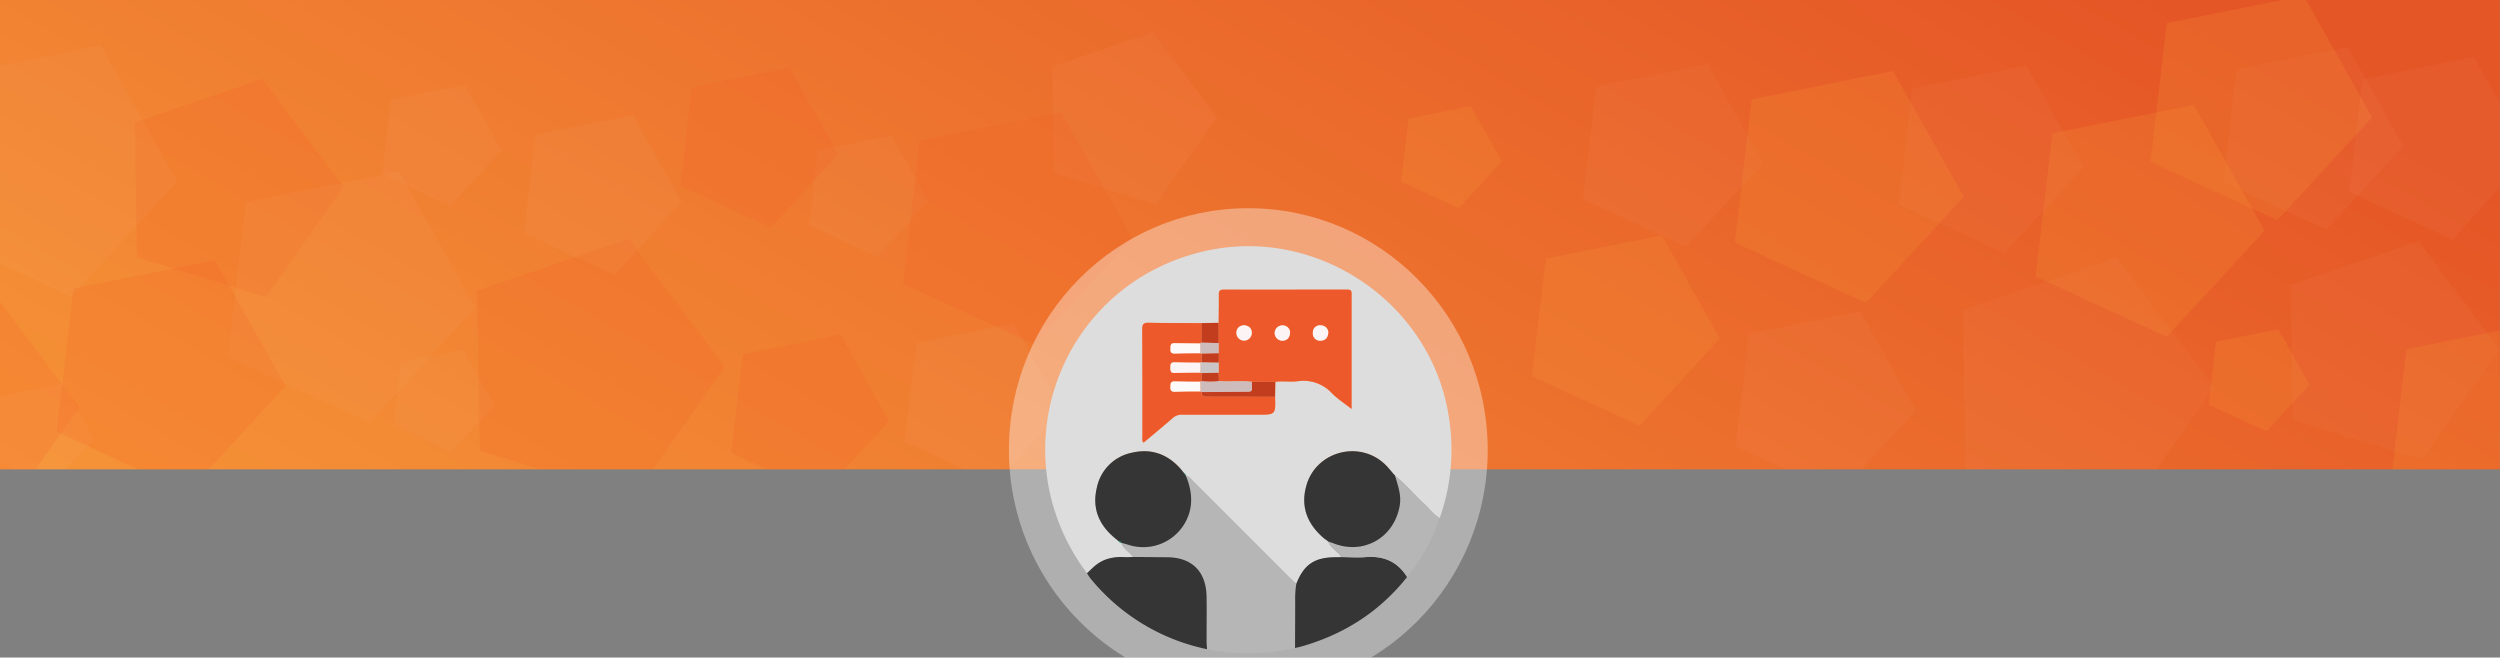 <svg id="Layer_1" data-name="Layer 1" xmlns="http://www.w3.org/2000/svg" xmlns:xlink="http://www.w3.org/1999/xlink" viewBox="0 0 1022.76 269"><rect x="0" y="0" width="1022.76" height="269" fill="#808080" stroke="none"/><defs><clipPath id="clip-path"><rect x="-0.31" width="1023" height="269" fill="none"/></clipPath><clipPath id="clip-path-2"><rect x="-0.31" y="-6" width="1023" height="275" fill="none"/></clipPath><clipPath id="clip-path-3"><rect x="-31.3" y="-2" width="1131.96" height="194" fill="none"/></clipPath><linearGradient id="linear-gradient" x1="718.18" y1="-222.83" x2="351.19" y2="412.83" gradientUnits="userSpaceOnUse"><stop offset="0.15" stop-color="#e55626"/><stop offset="0.99" stop-color="#f69437"/></linearGradient></defs><title>hangout</title><g clip-path="url(#clip-path)"><g clip-path="url(#clip-path-2)"><g clip-path="url(#clip-path-3)"><rect x="-31.3" y="-2" width="1131.96" height="194" fill="url(#linear-gradient)"/><polygon points="865.87 105.38 803.03 126.9 804.09 193.32 867.58 212.84 905.76 158.49 865.87 105.38" fill="#fff" opacity="0.03"/><polygon points="471.68 13.13 430.47 27.25 431.16 70.81 472.8 83.61 497.84 47.96 471.68 13.13" fill="#fff" opacity="0.03"/><polygon points="989.39 98.66 937.14 116.56 938.02 171.78 990.81 188.01 1022.55 142.82 989.39 98.66" fill="#fff" opacity="0.03"/><polygon points="107.39 32.19 55.14 50.09 56.02 105.31 108.81 121.54 140.55 76.35 107.39 32.19" fill="#f15a29" opacity="0.17"/><polygon points="-0.76 122.47 -53 140.37 -52.12 195.59 0.67 211.82 32.41 166.63 -0.76 122.47" fill="#f15a29" opacity="0.17"/><polygon points="257.2 97.67 195.23 118.9 196.27 184.4 258.88 203.65 296.54 150.05 257.2 97.67" fill="#f15a29" opacity="0.17"/><polygon points="334.55 61.52 330.98 92.09 358.95 104.94 379.81 82.31 364.73 55.47 334.55 61.52" fill="#fff" opacity="0.03"/><polygon points="159.94 40.69 156.36 71.26 184.33 84.1 205.19 61.47 190.12 34.64 159.94 40.69" fill="#fff" opacity="0.03"/><polygon points="782.2 36.19 776.66 83.56 820 103.47 852.33 68.4 828.97 26.82 782.2 36.19" fill="#fff" opacity="0.03"/><polygon points="163.99 148.21 160.97 174.03 184.59 184.88 202.21 165.77 189.48 143.11 163.99 148.21" fill="#fff" opacity="0.03"/><polygon points="0.29 162.1 -2.73 187.92 20.89 198.77 38.51 179.66 25.78 157 0.29 162.1" fill="#fff" opacity="0.03"/><polygon points="576.22 48.51 573.2 74.33 596.82 85.18 614.44 66.06 601.71 43.4 576.22 48.51" fill="#f69437" opacity="0.21"/><polygon points="632.38 105.79 626.75 153.91 670.77 174.13 703.61 138.51 679.88 96.27 632.38 105.79" fill="#f69437" opacity="0.21"/><polygon points="906.6 139.78 903.58 165.6 927.2 176.45 944.82 157.34 932.09 134.67 906.6 139.78" fill="#f69437" opacity="0.21"/><polygon points="966.5 32.4 961.11 78.53 1003.31 97.91 1034.79 63.76 1012.04 23.27 966.5 32.4" fill="#fff" opacity="0.03"/><polygon points="652.99 35.37 647.6 81.5 689.8 100.89 721.28 66.74 698.53 26.25 652.99 35.37" fill="#fff" opacity="0.03"/><polygon points="715.5 136.57 710.1 182.7 752.3 202.08 783.78 167.94 761.03 127.45 715.5 136.57" fill="#fff" opacity="0.03"/><polygon points="914.91 28.43 909.52 74.56 951.72 93.94 983.2 59.79 960.45 19.31 914.91 28.43" fill="#fff" opacity="0.03"/><polygon points="839.63 54.54 832.78 113.16 886.4 137.79 926.4 94.4 897.49 42.95 839.63 54.54" fill="#f69437" opacity="0.21"/><polygon points="376.31 57.52 369.45 116.13 423.08 140.76 463.08 97.38 434.17 45.93 376.31 57.52" fill="#f15a29" opacity="0.17"/><polygon points="30.06 118.04 23.2 176.65 76.83 201.28 116.83 157.9 87.92 106.45 30.06 118.04" fill="#f15a29" opacity="0.17"/><polygon points="984.48 142.84 977.63 201.46 1031.25 226.09 1071.25 182.7 1042.34 131.25 984.48 142.84" fill="#f69437" opacity="0.21"/><polygon points="716.61 40.65 709.75 99.27 763.38 123.9 803.38 80.51 774.47 29.06 716.61 40.65" fill="#f69437" opacity="0.21"/><polygon points="886.42 9.47 879.79 66.22 931.7 90.06 970.42 48.06 942.44 -1.75 886.42 9.47" fill="#f69437" opacity="0.21"/><polygon points="303.88 144.83 299.16 185.24 336.13 202.22 363.71 172.31 343.78 136.83 303.88 144.83" fill="#f15a29" opacity="0.17"/><polygon points="283.05 35.69 278.32 76.11 315.3 93.09 342.87 63.17 322.94 27.7 283.05 35.69" fill="#f15a29" opacity="0.17"/><polygon points="219.06 55.04 214.33 95.45 251.3 112.43 278.88 82.52 258.95 47.05 219.06 55.04" fill="#fff" opacity="0.03"/><polygon points="374.82 140.36 370.09 180.77 407.07 197.76 434.64 167.84 414.71 132.37 374.82 140.36" fill="#fff" opacity="0.03"/><polygon points="100.59 82.68 93.16 146.16 151.25 172.85 194.58 125.85 163.27 70.12 100.59 82.68" fill="#fff" opacity="0.03"/><polygon points="-21.44 31.09 -28.87 94.58 29.22 121.26 72.55 74.26 41.23 18.53 -21.44 31.09" fill="#fff" opacity="0.03"/></g></g><ellipse cx="510.69" cy="184.09" rx="97.94" ry="98.91" fill="#fff" opacity="0.37"/><path d="M444.71,234.55C408,185.49,433.24,116.32,492.92,102.72c45.29-10.32,91.45,20.33,99.5,66A83.8,83.8,0,0,1,589,211.93c-2.67-1.58-4.44-4.13-6.67-6.18-4-3.61-7.3-7.86-11.6-11.12h.07l-.6-.62c-1.25-1.41-2.38-2.94-3.75-4.21-10.55-9.77-28-5.05-31.94,8.74-2.56,8.83.39,16,7.26,21.81l1,.69h0l.6.51,0,0c1.07,2.75,3.89,4,5.41,6.38-.81,0-1.61.07-2.42.07-8.6.06-12.87,3-16,10.87-.86-.78-1.75-1.53-2.57-2.35q-19.85-19.84-39.69-39.68c-.87-.87-1.56-2-2.94-2.22v0a1.24,1.24,0,0,0-.76-1.07c-.5-.62-1-1.28-1.52-1.88-5.31-5.91-11.94-8.21-19.63-6.44a18.3,18.3,0,0,0-14.47,14.33c-2.15,8.91,1.21,15.94,8.32,21.38l.61.6,0,0a1.15,1.15,0,0,0,1.08.58h0c.78,2.6,3.38,3.7,4.78,5.8-1.16,0-2.32.15-3.47.09-4.43-.22-8.54.6-12,3.53C446.87,232.45,445.81,233.53,444.71,234.55Zm46.83-102.39c-7.18,0-14.36,0-21.53-.14-2.12-.05-2.69.54-2.68,2.67.1,14.8.05,29.61.07,44.42,0,.57-.27,1.24.49,1.94,3.95-3.32,7.94-6.61,11.84-10a5.42,5.42,0,0,1,3.87-1.43c10.32.06,20.64,0,31,0,7.3,0,7.3,0,7.07-7.34l.13-6c3-.51,6.1.11,9.11-.28a15.76,15.76,0,0,1,14,4.89c2.29,2.29,5.07,4.09,8.06,6.45,0-16.18,0-31.67,0-47.17,0-1.62-.84-1.66-2-1.66-16.77,0-33.54,0-50.31,0-1.8,0-2,.72-2,2.23.05,3.77,0,7.53-.06,11.3Z" fill="#ddd"/><path d="M485.13,194.58c1.38.22,2.07,1.35,2.94,2.22q19.86,19.83,39.69,39.68c.82.82,1.71,1.57,2.57,2.35a38.48,38.48,0,0,0-.46,6.95c0,6.44,0,12.89-.06,19.33a87.13,87.13,0,0,1-36,.51c-.06-1.16-.18-2.32-.18-3.49,0-6,.07-12,0-18-.18-10.37-6-16.08-16.37-16.12-4.58,0-9.15-.07-13.73-.11-1.4-2.1-4-3.2-4.78-5.8.94.26,1.89.5,2.82.8a19.67,19.67,0,0,0,24.84-12.57C488.16,204.86,487.21,199.68,485.13,194.58Z" fill="#b7b6b6"/><path d="M463.51,227.86c4.58,0,9.15.09,13.73.11,10.33,0,16.19,5.75,16.37,16.12.1,6,0,12,0,18,0,1.17.12,2.33.18,3.49a83.22,83.22,0,0,1-47.61-28.86c-.56-.68-1-1.47-1.5-2.21,1.1-1,2.16-2.1,3.31-3.07,3.48-2.93,7.59-3.75,12-3.53C461.19,228,462.35,227.89,463.51,227.86Z" fill="#353535"/><path d="M529.81,265.11c0-6.44.07-12.89.06-19.33a38.48,38.48,0,0,1,.46-6.95c3.12-7.91,7.39-10.81,16-10.87.81,0,1.61,0,2.42-.07,3.32,0,6.66.3,10,0,7.3-.59,13,1.81,16.92,8.14-11,13.86-25.06,23-41.92,28.06C532.42,264.51,531.11,264.79,529.81,265.11Z" fill="#353535"/><path d="M575.62,236.07c-3.9-6.33-9.62-8.73-16.92-8.14-3.3.26-6.64,0-10,0-1.52-2.37-4.34-3.63-5.41-6.38.59.2,1.19.36,1.76.59,12.46,5.18,25.18-1.89,27.54-15.19.78-4.37-.76-8.27-1.91-12.28,4.3,3.26,7.65,7.51,11.6,11.12,2.23,2.05,4,4.6,6.67,6.18A77.57,77.57,0,0,1,575.62,236.07Z" fill="#b7b6b6"/><path d="M498.55,132c0-3.77.11-7.53.06-11.3,0-1.51.21-2.23,2-2.23,16.77.07,33.54,0,50.31,0,1.19,0,2,0,2,1.66,0,15.5,0,31,0,47.17-3-2.36-5.77-4.16-8.06-6.45a15.76,15.76,0,0,0-14-4.89c-3,.39-6.09-.23-9.11.28l-9.56-.05c-4.5-.66-9,.09-13.55-.4,0-1.11,0-2.22-.08-3.34v-4.23l0-3.75-.05-4.2Zm10.55,1c-2.05.09-3.25,1.2-3.27,3.17a3.13,3.13,0,1,0,6.26,0C512.09,134.31,511,133.32,509.1,133.08ZM527.78,136a3,3,0,0,0-3.07-2.87,3.12,3.12,0,1,0-.21,6.24C526.48,139.41,527.63,138.26,527.78,136Zm15.63,0a3,3,0,0,0-3-2.88,2.89,2.89,0,0,0-3.32,3.06,2.92,2.92,0,0,0,3.22,3.19C542.15,139.34,543.27,138.22,543.41,136Z" fill="#ed592a"/><path d="M485.13,194.58c2.08,5.1,3,10.28,1.26,15.71a19.67,19.67,0,0,1-24.84,12.57c-.93-.3-1.88-.54-2.82-.8h0a1,1,0,0,0-1.08-.58l0,0-.61-.6c-7.11-5.44-10.47-12.47-8.32-21.38a18.3,18.3,0,0,1,14.47-14.33c7.69-1.77,14.32.53,19.63,6.44.54.6,1,1.26,1.52,1.88l.76,1.07Z" fill="#353535"/><path d="M570.72,194.63c1.15,4,2.69,7.91,1.91,12.28-2.36,13.3-15.08,20.37-27.54,15.19-.57-.23-1.17-.39-1.76-.59l0,0-.6-.51h0l-1-.69c-6.87-5.79-9.82-13-7.26-21.81,4-13.79,21.39-18.51,31.94-8.74,1.37,1.27,2.5,2.8,3.75,4.21l.6.62Z" fill="#353535"/><path d="M521.63,162.31c.23,7.34.23,7.34-7.07,7.34-10.32,0-20.64,0-31,0a5.42,5.42,0,0,0-3.87,1.43c-3.9,3.39-7.89,6.68-11.84,10-.76-.7-.49-1.37-.49-1.94,0-14.81,0-29.62-.07-44.42,0-2.13.56-2.72,2.68-2.67,7.17.16,14.35.11,21.53.14v8l-.54.32c-3.49,0-7,0-10.46-.15-1.82-.05-1.63,1.13-1.69,2.32s.23,2,1.74,1.92c3.48-.12,7-.1,10.46-.14l.49.25c0,1.15,0,2.31,0,3.47l-.5.18c-3.48,0-7,0-10.44-.13-1.79-.08-1.79.88-1.78,2.16s0,2.26,1.77,2.18c3.48-.15,7-.1,10.45-.14l.51.2v3.21l-.55.34c-3.49,0-7,0-10.46-.14-1.83,0-1.64,1.11-1.7,2.31s.29,2,1.78,1.91c3.48-.12,7-.11,10.46-.15l.48.26c-.09,2.11,1.43,1.88,2.76,1.89Z" fill="#ed592a"/><path d="M521.63,162.31l-27.3-.05c-1.33,0-2.85.22-2.76-1.89,5.53-.05,11.07-.09,16.6-.15,4.69-.05,3.91.52,4-4l9.56.05C521.72,158.31,521.67,160.31,521.63,162.31Z" fill="#c13d1e"/><path d="M491.54,140.19v-8l7-.12v8.3Z" fill="#c13d1e"/><path d="M485.14,194.6l-.76-1.07A1.24,1.24,0,0,1,485.14,194.6Z" fill="#00a184"/><path d="M541.76,220.35l1,.69Z" fill="#01a084"/><path d="M457.66,221.49a1,1,0,0,1,1.08.58A1.15,1.15,0,0,1,457.66,221.49Z" fill="#00a184"/><path d="M570.79,194.63l-.6-.62Z" fill="#01a084"/><path d="M457.08,220.92l.61.6Z" fill="#00a184"/><path d="M542.75,221l.6.51Z" fill="#01a084"/><path d="M512.2,156.26c-.12,4.48.66,3.91-4,4-5.53.06-11.07.1-16.6.15l-.48-.26c0-1.31,0-2.62-.08-3.93l.55-.34a31.71,31.71,0,0,0,7.09,0C503.16,156.35,507.7,155.6,512.2,156.26Z" fill="#cebbbc"/><path d="M509.1,133.08c1.85.24,3,1.23,3,3.14a3.13,3.13,0,1,1-6.26,0C505.85,134.28,507.05,133.17,509.1,133.08Z" fill="#fdf5f5"/><path d="M527.78,136c-.15,2.26-1.3,3.41-3.28,3.37a3.12,3.12,0,1,1,.21-6.24A3,3,0,0,1,527.78,136Z" fill="#fdf5f5"/><path d="M543.41,136c-.14,2.21-1.26,3.33-3.08,3.37a2.92,2.92,0,0,1-3.22-3.19,2.89,2.89,0,0,1,3.32-3.06A3,3,0,0,1,543.41,136Z" fill="#fdf5f5"/><path d="M491.54,140.19l7,.15c0,1.4,0,2.8.05,4.2l-7.06.17-.49-.25c0-1.32,0-2.63-.05-4Z" fill="#cebbbc"/><path d="M491.06,148.36l.51-.18,7,.11v4.23l-7,.11-.51-.2Z" fill="#ccc5c5"/><path d="M498.57,148.29l-7-.11,0-3.47,7.06-.17Z" fill="#c13d1e"/><path d="M491.57,152.63l7-.11c0,1.12.06,2.23.08,3.34a31.71,31.71,0,0,1-7.09,0C491.56,154.77,491.56,153.7,491.57,152.63Z" fill="#c13d1e"/><path d="M491.06,148.36v4.07c-3.49,0-7,0-10.45.14-1.8.08-1.76-.92-1.77-2.18s0-2.24,1.78-2.16C484.1,148.38,487.58,148.33,491.06,148.36Z" fill="#fdf5f5"/><path d="M491,156.18c0,1.31.05,2.62.08,3.93-3.49,0-7,0-10.46.15-1.49.05-1.84-.59-1.78-1.91s-.13-2.36,1.7-2.31C484,156.15,487.52,156.14,491,156.18Z" fill="#fefafa"/><path d="M491,140.51c0,1.32,0,2.63.05,4-3.49,0-7,0-10.46.14-1.51.05-1.8-.63-1.74-1.92s-.13-2.37,1.69-2.32C484,140.46,487.51,140.47,491,140.51Z" fill="#fefafa"/></g></svg>